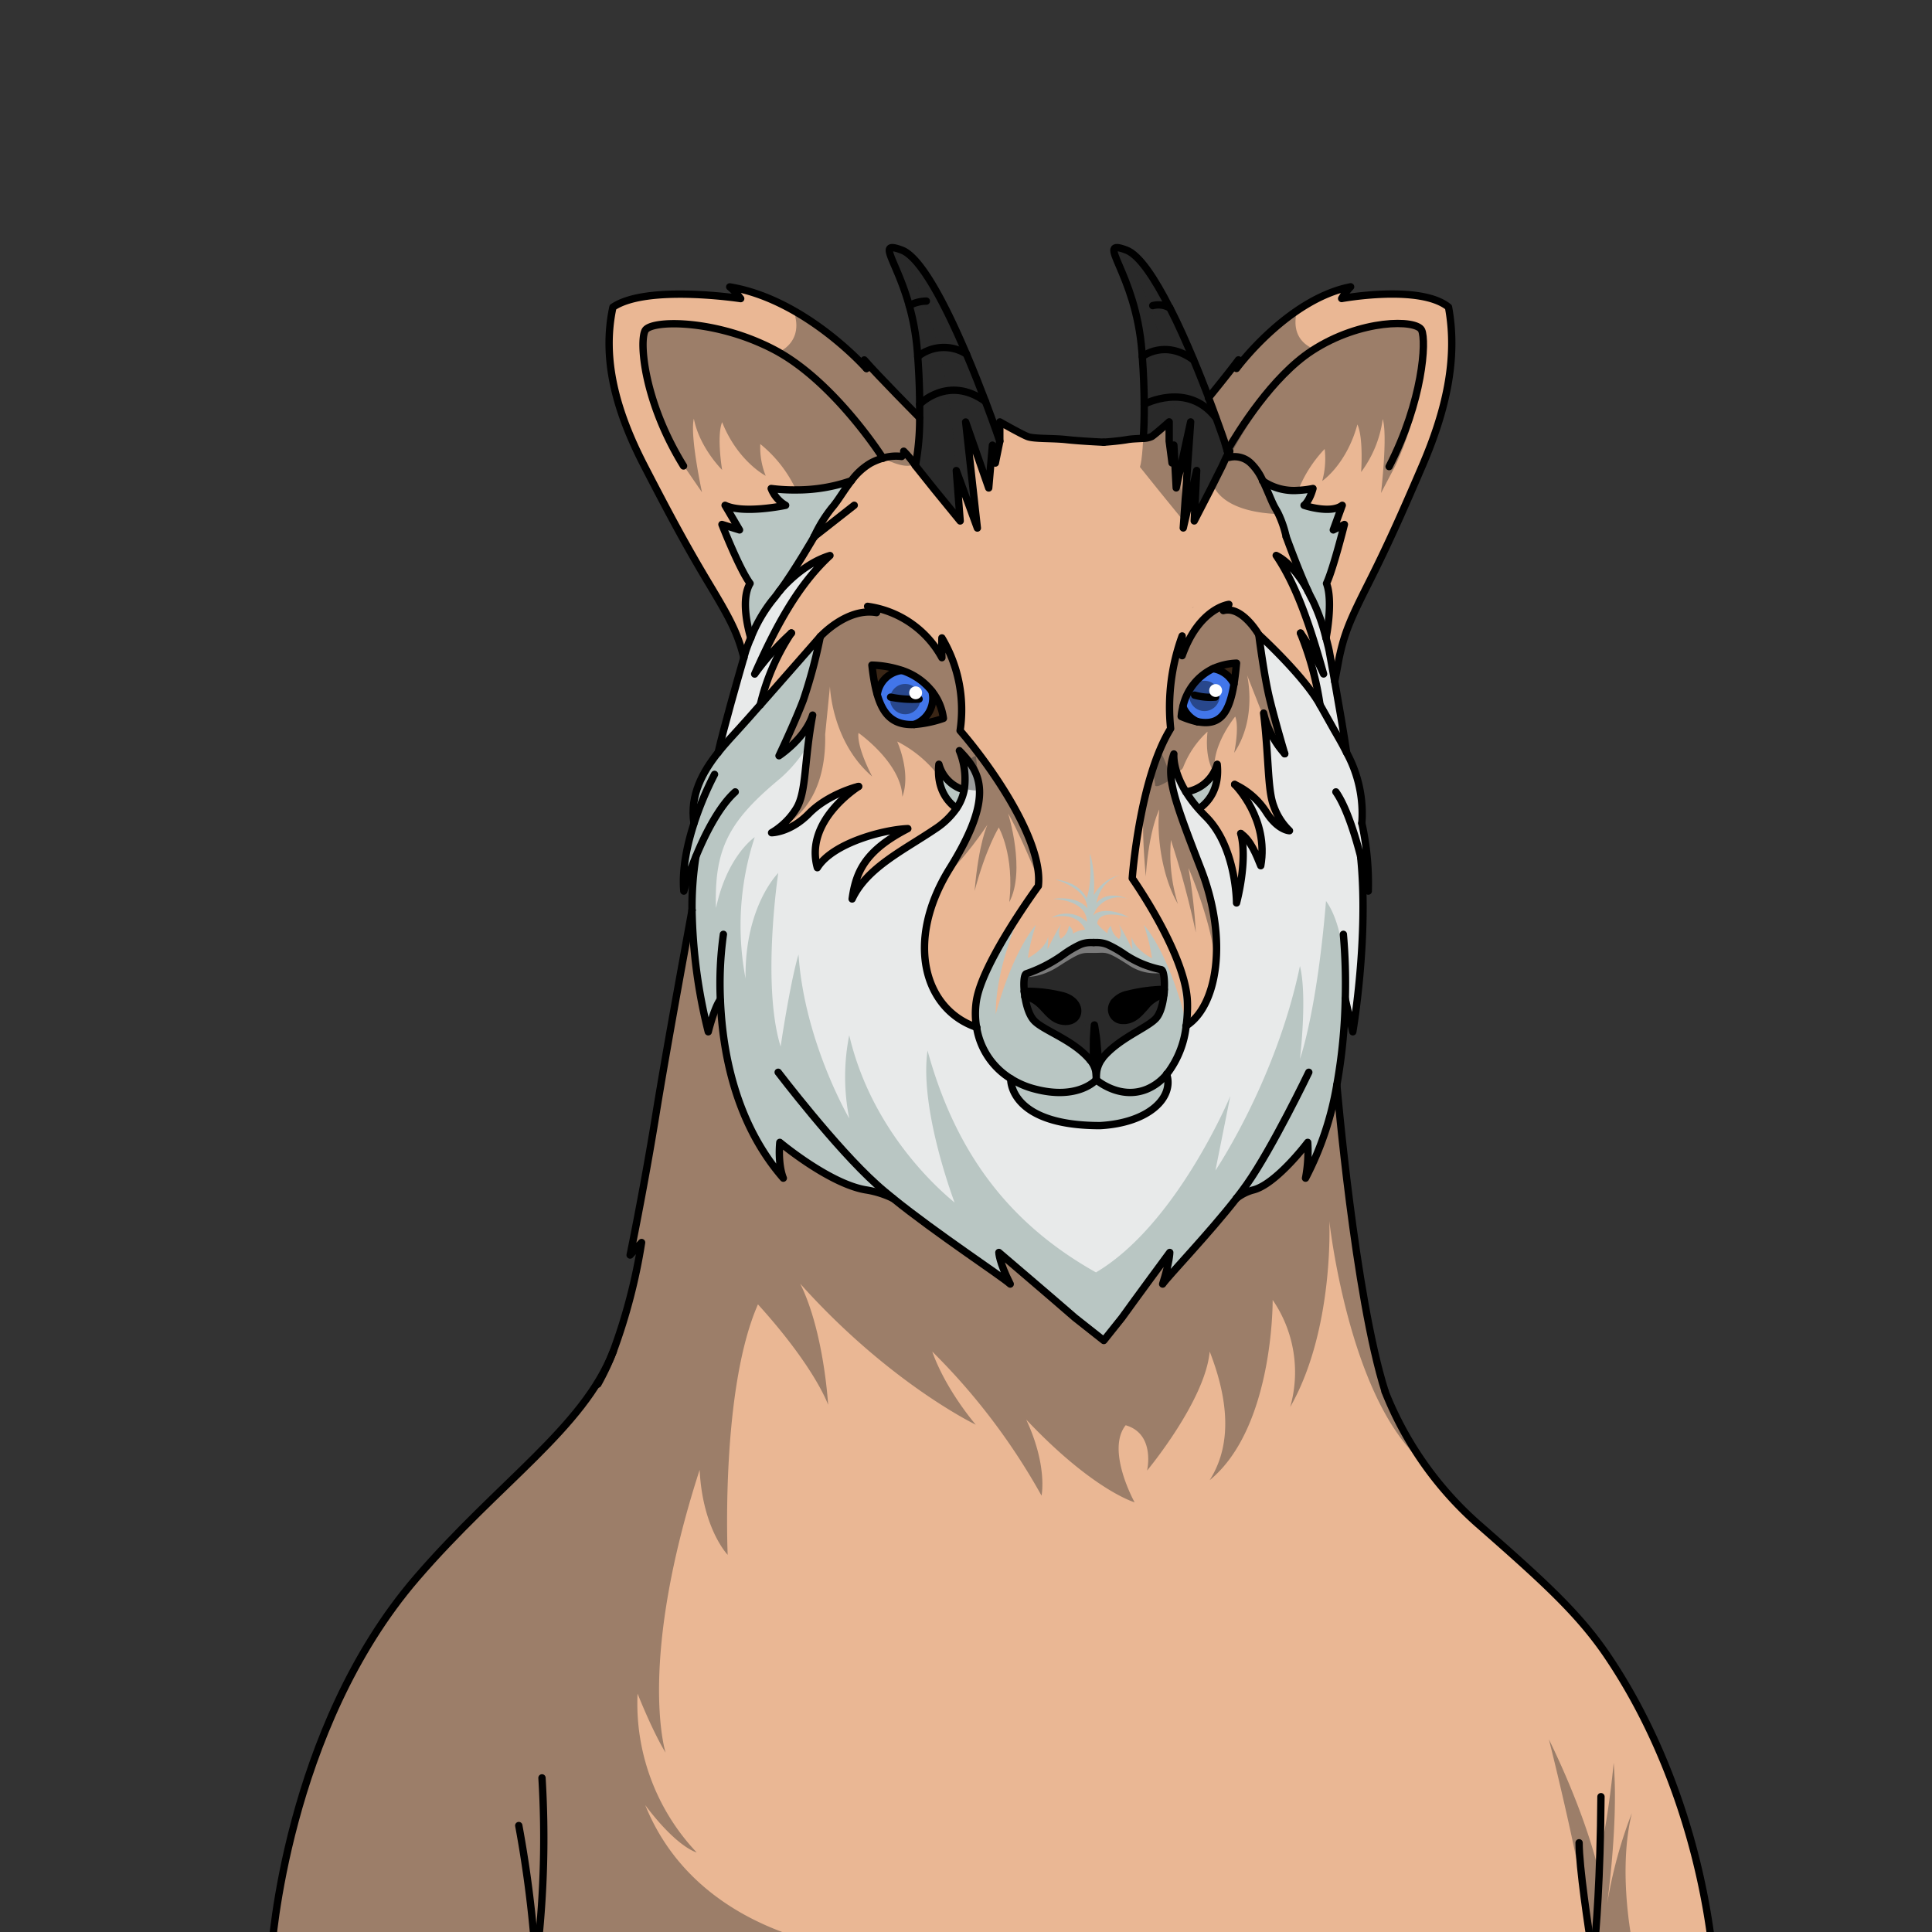 <svg xmlns="http://www.w3.org/2000/svg" viewBox="0 0 432 432">
  <rect x="0" y="0" width="432" height="432" fill="#333333" stroke="none"/>
  <defs>
    <style>.GUNDAN_JAPANESE_SEROW_BODY_JAPANESE_SEROW_BODY_17_cls-1{isolation:isolate;}.GUNDAN_JAPANESE_SEROW_BODY_JAPANESE_SEROW_BODY_17_cls-2{fill:#eab794;}.GUNDAN_JAPANESE_SEROW_BODY_JAPANESE_SEROW_BODY_17_cls-3{fill:#e8eaea;}.GUNDAN_JAPANESE_SEROW_BODY_JAPANESE_SEROW_BODY_17_cls-4{fill:#b9c6c3;}.GUNDAN_JAPANESE_SEROW_BODY_JAPANESE_SEROW_BODY_17_cls-5,.GUNDAN_JAPANESE_SEROW_BODY_JAPANESE_SEROW_BODY_17_cls-6{fill:#292929;}.GUNDAN_JAPANESE_SEROW_BODY_JAPANESE_SEROW_BODY_17_cls-6,.GUNDAN_JAPANESE_SEROW_BODY_JAPANESE_SEROW_BODY_17_cls-9{opacity:0.4;mix-blend-mode:multiply;}.GUNDAN_JAPANESE_SEROW_BODY_JAPANESE_SEROW_BODY_17_cls-7{fill:#3a2616;}.GUNDAN_JAPANESE_SEROW_BODY_JAPANESE_SEROW_BODY_17_cls-8{fill:#4276ea;}.GUNDAN_JAPANESE_SEROW_BODY_JAPANESE_SEROW_BODY_17_cls-10{fill:#bcbdb8;}.GUNDAN_JAPANESE_SEROW_BODY_JAPANESE_SEROW_BODY_17_cls-11{fill:#7a7a7a;}.GUNDAN_JAPANESE_SEROW_BODY_JAPANESE_SEROW_BODY_17_cls-12{fill:none;stroke:#000;stroke-linecap:round;stroke-linejoin:round;stroke-width:1.64px;}.GUNDAN_JAPANESE_SEROW_BODY_JAPANESE_SEROW_BODY_17_cls-13{fill:#fff;}</style>
  </defs>
  <g class="GUNDAN_JAPANESE_SEROW_BODY_JAPANESE_SEROW_BODY_17_cls-1">
    <g id="body">
      <path class="GUNDAN_JAPANESE_SEROW_BODY_JAPANESE_SEROW_BODY_17_cls-2" d="M360.07,371.17c-6.6-9.95-14.35-17.07-29.55-30.39A76.87,76.87,0,0,1,318.22,327a71.61,71.61,0,0,1-8.48-15.76l0-.05c-6.76-21.32-10.8-68.58-10.8-68.58a70.07,70.07,0,0,1-7,20.87,31.87,31.87,0,0,0,.49-8s-7.1,9.44-12.27,10.66a10.37,10.37,0,0,0-3.67,1.86h0c-6.12,7.86-15.31,17.42-16.52,19.19,1.59-5,1.59-7.07,1.59-7.07s-7.87,10.66-10.68,14.59l-4.07,5.1-6.46-5.1c-3.47-3.06-11.81-10.19-15.34-13.21-.88-9.21-1.95-28-3.91-45a16.44,16.44,0,0,0,4.89,4.71,18.86,18.86,0,0,0,5.44,2.33,20.07,20.07,0,0,0,7,.69c4.7-.41,6.74-2.77,6.74-2.77a10.27,10.27,0,0,0,.84.63c1.72,1.17,5.89,3.38,10.54,1.45a11.45,11.45,0,0,0,4.4-3.32,21.39,21.39,0,0,0,4.33-10.77c7-4.36,9.54-19.32,3.31-35.25-4.09-10.44-6.14-16-6.63-19.91a11.66,11.66,0,0,1,.58-5.67,11,11,0,0,0,.68,4.22,20.25,20.25,0,0,0,2,4.25,8.39,8.39,0,0,0,6.27-4.35,2.75,2.75,0,0,0,.2-.38,7.29,7.29,0,0,0,.57-1.45c.61,5.8-2.3,8.68-3.92,9.82l-.24.22c.48.54,1,1.1,1.56,1.66,6.86,6.83,6.88,19.32,6.88,19.32s2.58-9.46.95-15.53c2.18,1.44,3.5,4.72,4.47,7.2,1.83-10.38-5.49-17.84-5.83-18.17a16.9,16.9,0,0,1,7,6.07c2.64,4.23,5.26,4.28,5.26,4.28a14.1,14.1,0,0,1-3.52-5.51c-1.32-3.46-1.09-9.67-2-18.8-.07-.65-.14-1.31-.22-2a20.43,20.43,0,0,0,4.72,9.08c-.06-.21-2.15-7.24-3.4-12.4-.48-2-.93-4.46-1.32-6.81-.64-3.92-1.08-7.44-1.08-7.44s10.07,9.18,13.7,15.71a68.42,68.42,0,0,0-4.36-16h0a58.87,58.87,0,0,1,5.16,9.17c-3-10.72-6.09-19.86-10.6-26.5,3.5,1.69,6.22,6.32,6.95,7.65-2.15-4.74-4.73-11.86-4.73-11.86a38,38,0,0,0-2.51-6.51c-.77-1.38-1.64-3.81-2.72-6a16.58,16.58,0,0,0,11.28,1.73c-.88,3-2,3.76-2,3.76s5.89,2,8.54,0l-2,5.5,2.48-1.22s-2.43,9.87-4,13.19c1.5,3.92,0,11.79-.1,12.18h0c.46,1.72.71,2.93.71,2.93s.54,2.94,1.23,6.82l1-5.34c1.17-5.5,2.49-8.56,6.45-16.42s7-14.51,12.15-26.52,8-23.73,5.84-35.44C317.51,63.52,300,66.75,300,66.75a15.1,15.1,0,0,1,2-2.62c-14.14,2.8-25.52,18.26-25.52,18.26l.44-1.92c-1.39,1.9-4.32,5.56-6.72,8.5.62,1.63,1.18,3.13,1.65,4.43,1.18,3.2,1.87,5.25,1.87,5.25l.83,2.79h0c-.54,1-1.28,2.67-1.28,2.67l-2.69,5.37-3.61,7,.22-4.61h0l.32-6.64L265.08,116l-.47,2,.09-1.31.84-12.08.72-10.32-2.67,12.12-.58,2.64-.1-1.87-.42-7.7-.41,4,0-.22-.61-4.67V94.33s-3,2.68-3.89,3.27a4.56,4.56,0,0,1-1.91.41c-1.11.08-2.45.09-3.59.29-2,.35-5.25.58-5.25.58s-5.18-.23-8.33-.58-7.28-.12-8.74-.7c-.67-.27-2-1-3.29-1.66h0l0,0c-1.48-.8-2.83-1.57-2.83-1.57v4.31l-1,4.89-.65-4-.83,9.57-5.16-14.75,2.62,23.71-4.71-12.85.87,11.27-5.72-7-4.29-5.37a56.75,56.75,0,0,0,.95-10.71S196.3,84,193.24,80.47c.42,1.56.5,1.85.51,1.91-.42-.47-13.88-15.49-30.57-18.25a15.9,15.9,0,0,1,2.45,2.62s-21-3.23-28.57,1.92c-1.6,7.39-.87,14.77,1.45,22.24a81.47,81.47,0,0,0,5.54,13.2c6.2,12,9.81,18.65,14.56,26.52s6.33,10.92,7.72,16.41l.43-1.47s.4-1.21,1.12-2.93h0c-.13-.39-2.54-8.26-.16-12.18-2.44-3.32-6.29-13.19-6.29-13.19l3.93,1.22-3.23-5.5c4.2,2,13.54,0,13.54,0a7.49,7.49,0,0,1-3.23-3.76,39.22,39.22,0,0,0,17.92-1.74l.45-.56.26-.3c-.24.29-.48.57-.71.86-1.72,2.2-3.1,4.64-4.33,6a31.29,31.29,0,0,0-4,6.5h0s-4.23,7.34-7.69,12.08c.8-1,5.3-6.08,11.21-7.87-7.16,6.64-12.06,15.78-16.83,26.5a58.58,58.58,0,0,1,8.19-9.17,49.47,49.47,0,0,0-6.9,16c5.63-6.38,13-14.84,13.38-15.24a114.08,114.08,0,0,1-3.81,14.24c-2,5.24-5.42,12.41-5.42,12.41s5.86-3.85,7.52-9.09c-1.93,10.22-1.36,17.08-3.59,20.79a15.83,15.83,0,0,1-3.87,4.34,13.87,13.87,0,0,1-1.72,1.17s4.15,0,8.35-4.28,10.66-6,11.07-6.07c-.56.36-12.14,7.81-9.24,18.17,3.45-5.55,14.86-8.52,20.23-8.74-9.61,4.94-11.62,9.74-12.45,15.73,3.27-7,11.49-10.88,18.48-15.6a17.26,17.26,0,0,0,4.89-4.7,9.48,9.48,0,0,1-4-7.16,13.24,13.24,0,0,1,0-2.66,8.18,8.18,0,0,0,5.61,5.73,16.54,16.54,0,0,0-1.08-8.77c2.11,2.19,3.93,4.42,4.4,7.68,0,.15,0,.27,0,.38l0,.24a.28.28,0,0,0,0,.09.34.34,0,0,1,0,.09s0,0,0,0a19.67,19.67,0,0,1-1.69,8.35,0,0,0,0,1,0,0,61.19,61.19,0,0,1-4.94,9.43c-5.61,9-6.75,17.72-4.67,24.38-5.15,18.62-12.44,47.71-13.8,47.5-8.21-1.22-19.48-10.66-19.48-10.66s-.53,4.63.78,8c-10.77-12.37-13.61-28.38-14.07-39.84H161c-1.32,1.75-2.64,7.11-2.64,7.11a119.52,119.52,0,0,1-3.63-27.19c-.16.89-5.49,29.6-8.13,46-2.68,16.66-5.71,31.11-5.71,31.11l2.56-2.8a127.43,127.43,0,0,1-6.34,24.34c-6.67,17.14-25.52,29.23-44,50.66-29.23,33.91-32.4,83.28-32.4,83.28H382.94C380.3,413.21,372.38,389.72,360.07,371.17ZM268.55,139.09h0ZM264.5,158h0a12.42,12.42,0,0,1,6.75-8.5,14.23,14.23,0,0,1,5.24-1.22c-.16,1.72-.34,3.28-.57,4.66-1.09,6.66-3.19,9.41-8.12,8.44h0a20.41,20.41,0,0,1-3.65-1.19A12.6,12.6,0,0,1,264.5,158Zm-66.39-21.5-.44-.15.12,0Zm-3.52-32.94a10,10,0,0,0-1.11.72A10,10,0,0,1,194.59,103.59Zm-1.48,1c-.23.18-.45.36-.67.56C192.66,105,192.88,104.8,193.11,104.62Zm-1.64,1.55c.18-.2.37-.39.55-.58C191.84,105.78,191.65,106,191.47,106.17Zm.76,30.91s0,0,0,0h0ZM196,137l-.68-.48c-.81-.57-1.11-.78-1.22-.87ZM204.4,162c-6.29.25-8.36-4.1-9.44-13.28a23.48,23.48,0,0,1,6.66,1.17,14.17,14.17,0,0,1,6.76,4.66,12.25,12.25,0,0,1,2.57,6.08A25.74,25.74,0,0,1,204.4,162Zm57.36.89c-.39.63-.77,1.3-1.12,2C261,164.22,261.37,163.55,261.76,162.92Zm-8.48,32.18c0,.39-.06.69-.08.91C253.22,195.79,253.24,195.49,253.28,195.1Zm-11.84,16.16a5.79,5.79,0,0,1,2.43-.51h1.44a6.25,6.25,0,0,1,2.45.51,25.19,25.19,0,0,1,3.77,2.18,22.78,22.78,0,0,0,8.14,3.38c.19.05.35.35.46.83a13.44,13.44,0,0,1,.21,3.59c0,.4,0,.8-.09,1.2-.23,2.1-.79,4.24-1.83,5.33-2.09,2.19-8.47,4.49-12.05,9,0,.09,0,.19,0,.3s0,.35,0,.58.26.38-.5.62a2.88,2.88,0,0,1-.64.12l-.24.46a3.62,3.62,0,0,0-.24-.43,1,1,0,0,1-.25,0,1.24,1.24,0,0,1-.27,0c-.79-.14-.48-.36-.55-.55s0-.35,0-.58,0-.19,0-.27v0l-.15-.17a25.41,25.41,0,0,0-6.81-5.1h0c-2.28-1.29-4.36-2.33-5.41-3.39s-1.81-3.33-2.14-5.43c-.06-.41-.11-.81-.15-1.21-.2-2.06,0-3.79.46-3.93a31.92,31.92,0,0,0,8.25-4.26A23.07,23.07,0,0,1,241.44,211.26ZM232.2,198.1a12.26,12.26,0,0,0,.07-1.5,12.26,12.26,0,0,1-.07,1.5s-1.37,1.87-3.25,4.67l0,0C230.81,200,232.2,198.1,232.2,198.1Zm-4.26,6.19c-1.25,1.9-2.63,4.1-3.95,6.38C225.31,208.38,226.69,206.19,227.94,204.29Zm-5.29,8.77h0l.11-.2Zm-1.32-41.14c-.21-.31-.43-.61-.65-.91C220.9,171.31,221.12,171.61,221.33,171.92Zm-4.65-6.18c.7.86,1.43,1.8,2.17,2.78-.32-.43-.65-.85-1-1.25S217.08,166.23,216.68,165.74ZM220,170.1c-.28-.38-.55-.75-.83-1.11C219.48,169.35,219.75,169.72,220,170.1Zm5.73,116.69c.05.11.1.22.16.33A.91.91,0,0,1,225.76,286.79Z" />
      <path class="GUNDAN_JAPANESE_SEROW_BODY_JAPANESE_SEROW_BODY_17_cls-3" d="M298.1,118.48l2.48-1.22s-2.43,9.87-4,13.19c1.5,3.92,0,11.79-.1,12.18a42.44,42.44,0,0,0-3-8.42c-.31-.58-.65-1.27-1-2-2.19-4.74-4.88-12.16-4.88-12.16a38,38,0,0,0-2.51-6.51c-.77-1.38-1.64-3.81-2.72-6a16.58,16.58,0,0,0,11.28,1.73c-.88,3-2,3.76-2,3.76s5.89,2,8.54,0Z" />
      <path class="GUNDAN_JAPANESE_SEROW_BODY_JAPANESE_SEROW_BODY_17_cls-4" d="M298.1,118.48l2.48-1.22s-2.43,9.87-4,13.19c1.5,3.92,0,11.79-.1,12.18a42.44,42.44,0,0,0-3-8.42c-.31-.58-.65-1.27-1-2-2.19-4.74-4.88-12.16-4.88-12.16a38,38,0,0,0-2.51-6.51c-.77-1.38-1.64-3.81-2.72-6a16.58,16.58,0,0,0,11.28,1.73c-.88,3-2,3.76-2,3.76s5.89,2,8.54,0Z" />
      <path class="GUNDAN_JAPANESE_SEROW_BODY_JAPANESE_SEROW_BODY_17_cls-5" d="M270.25,89c.62,1.63,1.18,3.13,1.65,4.43-6.35-8.16-16-3-16-3,0-3-.13-6.55-.43-10.64,0,0,5-4,11.44.73C268.12,83.47,269.27,86.39,270.25,89Z" />
      <path class="GUNDAN_JAPANESE_SEROW_BODY_JAPANESE_SEROW_BODY_17_cls-5" d="M274.6,101.44h0c-.54,1-1.28,2.67-1.28,2.67l-2.69,5.37-3.61,7,.55-11.27-3,12.84,1.65-23.71L263,109.09l-.52-9.57-.41,4-.64-4.89V94.33s-3,2.68-3.89,3.27a4.56,4.56,0,0,1-1.91.41c.14-2,.23-4.55.21-7.63,0,0,9.7-5.14,16,3,1.18,3.2,1.87,5.25,1.87,5.25Z" />
      <path class="GUNDAN_JAPANESE_SEROW_BODY_JAPANESE_SEROW_BODY_17_cls-3" d="M306,199.25a62.49,62.49,0,0,0-1.44-15.18,28.45,28.45,0,0,0-3.4-15.78c-.54-3.8-1.73-10.69-2.66-15.89h0c-.69-3.88-1.23-6.82-1.23-6.82s-.25-1.21-.71-2.93h0a42.44,42.44,0,0,0-3-8.42c-.31-.58-.65-1.27-1-2s-3.25-6.09-7.1-7.95c4.51,6.64,7.59,15.78,10.6,26.5a58.87,58.87,0,0,0-5.16-9.17h0a68.42,68.42,0,0,1,4.36,16c-3.63-6.53-13.7-15.71-13.7-15.71s1.13,9,2.4,14.25,3.34,12.19,3.4,12.4a20.43,20.43,0,0,1-4.72-9.08c1.21,10.22.85,17.08,2.26,20.79a14.1,14.1,0,0,0,3.52,5.51s-2.62,0-5.26-4.28a16.9,16.9,0,0,0-7-6.07c.34.33,7.66,7.79,5.83,18.17-1-2.48-2.29-5.76-4.47-7.2,1.63,6.07-.95,15.53-.95,15.53s0-12.49-6.88-19.32c-.56-.56-1.08-1.12-1.56-1.66a27.66,27.66,0,0,1-2.88-3.86c-3.08-5-2.69-8.47-2.69-8.47-1.76,4.9-.34,9.27,6,25.58,6.23,15.93,3.71,30.89-3.31,35.25a21.39,21.39,0,0,1-4.33,10.77c1.67,5.15-3.87,10.86-14.87,11.49-20.62,0-20-10.5-20-10.5a16.54,16.54,0,0,1-7.59-11.46h0c-11.76-3.94-16.2-19.24-6.06-35.55s6.87-21.44,2.15-26.33a16.54,16.54,0,0,1,1.08,8.77,11.11,11.11,0,0,1-1.69,4.09,17.26,17.26,0,0,1-4.89,4.7c-7,4.72-15.21,8.61-18.48,15.6.83-6,2.84-10.79,12.45-15.73-5.37.22-16.78,3.19-20.23,8.74-2.9-10.36,8.68-17.81,9.24-18.17-.41.11-7,2-11.07,6.07s-8.35,4.28-8.35,4.28a16.09,16.09,0,0,0,5.59-5.51c1.71-2.84,1.77-7.53,2.57-14.15.25-2,.57-4.24,1-6.64-1.66,5.24-7.52,9.09-7.52,9.09s3.41-7.17,5.42-12.41a114.08,114.08,0,0,0,3.81-14.24c-.36.4-7.75,8.86-13.38,15.24a49.47,49.47,0,0,1,6.9-16,58.58,58.58,0,0,0-8.19,9.17c4.77-10.72,9.67-19.86,16.83-26.5-5.91,1.79-10.41,6.92-11.21,7.87l-.12.15c-.54.74-1.06,1.41-1.54,2a33.65,33.65,0,0,0-4.83,8.42h0c-.72,1.72-1.12,2.93-1.12,2.93l-.43,1.47h0c-1.2,4.14-4.54,15.83-5.76,21.24-3.38,4.26-6.33,9.49-5.37,15.76-1.51,4.68-2.73,10.21-2.3,15.19a76.55,76.55,0,0,1,2.7-7.73h0c-.25,1.5-.44,3-.57,4.56v0c-.23,2.46-.31,5-.3,7.41h0a119.52,119.52,0,0,0,3.63,27.19s1.32-5.36,2.64-7.11h.07c.46,11.46,3.3,27.47,14.07,39.84-1.31-3.41-.78-8-.78-8s11.27,9.44,19.48,10.66a21.38,21.38,0,0,1,5.82,1.86c9.72,7.87,24.32,17.43,26.25,19.2-2.54-5-2.54-7.07-2.54-7.07s12.5,10.66,17,14.59l6.46,5.1,4.07-5.1c2.81-3.93,10.68-14.59,10.68-14.59s0,2.09-1.59,7.07c1.21-1.77,10.4-11.33,16.52-19.19h0a10.37,10.37,0,0,1,3.67-1.86c5.17-1.22,12.27-10.66,12.27-10.66a31.87,31.87,0,0,1-.49,8,70.07,70.07,0,0,0,7-20.87c.46-2.47.82-4.93,1.09-7.32a.28.28,0,0,1,0-.06,1.1,1.1,0,0,1,0-.18c0-.07,0-.15,0-.25.45-4.07.66-7.94.74-11.39l0,.09v0l1.67,7.23s3.62-21.08,1.75-39.15h0C305,194.44,305.58,197.17,306,199.25Z" />
      <path class="GUNDAN_JAPANESE_SEROW_BODY_JAPANESE_SEROW_BODY_17_cls-5" d="M261.54,68.84h0c1.86,3.67,3.68,7.72,5.31,11.62-6.45-4.72-11.44-.73-11.44-.73l-.09-1.19c-1.4-17.83-10.85-25.37-3.49-22.63C254.76,57,258.23,62.31,261.54,68.84Z" />
      <path class="GUNDAN_JAPANESE_SEROW_BODY_JAPANESE_SEROW_BODY_17_cls-5" d="M216.08,79.15a9.2,9.2,0,0,0-6.53-1.34,9.63,9.63,0,0,0-4.34,1.93l-.09-1.19c-1.4-17.82-10.85-25.37-3.49-22.63a5.3,5.3,0,0,1,.83.41C206.69,58.92,211.9,69.32,216.08,79.15Z" />
      <path class="GUNDAN_JAPANESE_SEROW_BODY_JAPANESE_SEROW_BODY_17_cls-3" d="M182.06,120s-4.23,7.34-7.69,12.08l-.12.15c-.54.74-1.06,1.41-1.54,2a33.65,33.65,0,0,0-4.83,8.42c-.13-.39-2.54-8.26-.16-12.18-2.44-3.32-6.29-13.19-6.29-13.19l3.93,1.22-3.23-5.5c4.2,2,13.54,0,13.54,0a7.49,7.49,0,0,1-3.23-3.76,39.22,39.22,0,0,0,17.92-1.74c-1.72,2.2-3.1,4.64-4.33,6a31.29,31.29,0,0,0-4,6.5Z" />
      <path class="GUNDAN_JAPANESE_SEROW_BODY_JAPANESE_SEROW_BODY_17_cls-4" d="M182.06,120s-4.23,7.34-7.69,12.08l-.12.15c-.54.74-1.06,1.41-1.54,2a33.65,33.65,0,0,0-4.83,8.42c-.13-.39-2.54-8.26-.16-12.18-2.44-3.32-6.29-13.19-6.29-13.19l3.93,1.22-3.23-5.5c4.2,2,13.54,0,13.54,0a7.49,7.49,0,0,1-3.23-3.76,39.22,39.22,0,0,0,17.92-1.74c-1.72,2.2-3.1,4.64-4.33,6a31.29,31.29,0,0,0-4,6.5Z" />
      <path class="GUNDAN_JAPANESE_SEROW_BODY_JAPANESE_SEROW_BODY_17_cls-6" d="M204.68,103.26c-1.16,2.42-7.26-.83-7.26-.83-.62-1-10.8-16.64-23.3-23.71a0,0,0,0,0,0,0s5.87-2.24,3.29-9.32a62.74,62.74,0,0,1,15.54,12.12s0-1.37,2.52,1.16,10.18,10.4,10.18,10.4S205.84,100.83,204.68,103.26Z" />
      <path class="GUNDAN_JAPANESE_SEROW_BODY_JAPANESE_SEROW_BODY_17_cls-6" d="M294.08,78.11a0,0,0,0,0,0,0c-9.41,6.78-16.6,19.21-18.91,23.52l-.56-.2-.83-2.79s-.69-2.05-1.87-5.25c-.46-1.27-1-2.74-1.61-4.33,1.53-1.95,3-3.89,3.9-4.95,2.14-2.68,2.27-1.37,2.27-1.37A60.11,60.11,0,0,1,290,69.59C288.26,76.6,294.08,78.11,294.08,78.11Z" />
      <path class="GUNDAN_JAPANESE_SEROW_BODY_JAPANESE_SEROW_BODY_17_cls-6" d="M197.42,102.43a13.55,13.55,0,0,0-2.83,1.16,14.42,14.42,0,0,0-4.23,3.89A37.11,37.11,0,0,1,178,109.54a28.6,28.6,0,0,0-8-10.25,17.13,17.13,0,0,0,1.21,7.1s-6.27-3.24-9.74-12c-1.27,3.14,0,10.68,0,10.68s-5.05-4.95-6.32-11.45c-.94,3.75,1.82,16.46,1.82,16.46l-4.12-6c-8.92-14.45-9.9-27.83-8.59-30.28s16.34-2.53,29.45,4.63C186.37,85.41,196.79,101.45,197.42,102.43Z" />
      <path class="GUNDAN_JAPANESE_SEROW_BODY_JAPANESE_SEROW_BODY_17_cls-6" d="M312.07,104l-3.27,6.24s1.52-12.87.38-16.54a25.41,25.41,0,0,1-4.83,11.85s.56-7.6-.83-10.64c-2.46,9-7.87,12.64-7.87,12.64a18.76,18.76,0,0,0,.55-7.16,28.93,28.93,0,0,0-5.94,9.28,12.29,12.29,0,0,1-7.9-2.15c1.08,2.2,1.95,4.63,2.72,6,.33.58.58,1,.78,1.42-4.48-.14-12.5-1.2-14.75-6.74-.25-.62,1.75-1.8,1.63-2.65l1.09-1.64-.5.45c.49-1,7-16.68,17.92-24.5,11.3-8,24.88-9,26.25-6.66S319,88.94,312.07,104Z" />
      <path class="GUNDAN_JAPANESE_SEROW_BODY_JAPANESE_SEROW_BODY_17_cls-5" d="M220.35,89.78a11.39,11.39,0,0,0-8.51-2.41,11.68,11.68,0,0,0-6.2,3c0-3-.13-6.55-.43-10.64a9.63,9.63,0,0,1,4.34-1.93,9.2,9.2,0,0,1,6.53,1.34h0C217.7,82.94,219.16,86.64,220.35,89.78Z" />
      <path class="GUNDAN_JAPANESE_SEROW_BODY_JAPANESE_SEROW_BODY_17_cls-5" d="M223.56,98.65l-1,4.89-.65-4-.83,9.57-5.16-14.75,2.62,23.71-4.66-12.72-.05-.13.12,1.58a.76.76,0,0,1,0,.15l.74,9.54-.73-.89-5-6.1-4.29-5.37a56.75,56.75,0,0,0,.95-10.71c0-.94,0-1.94,0-3a11.68,11.68,0,0,1,6.2-3,11.39,11.39,0,0,1,8.51,2.41C222.32,95,223.56,98.65,223.56,98.65Z" />
      <path class="GUNDAN_JAPANESE_SEROW_BODY_JAPANESE_SEROW_BODY_17_cls-6" d="M214.12,115.42l-.16.16c-2.34-2.83-7-8.6-9.28-11.47,1-2.74,1.24-19.3.44-25.56-1.45-18.33-11.51-26.08-2.66-22.22-1.45-.44,3.46,6.8,7.31,21C212.72,88.09,214.28,106,214.12,115.42Z" />
      <path class="GUNDAN_JAPANESE_SEROW_BODY_JAPANESE_SEROW_BODY_17_cls-6" d="M264.33,115.73l-.16.16c-2.34-2.83-7-8.6-9.28-11.47,1-2.74,1.24-19.29.44-25.56-1.46-18.33-11.51-26.08-2.66-22.22-1.46-.44,3.45,6.8,7.31,21C262.92,88.4,264.48,106.29,264.33,115.73Z" />
      <path class="GUNDAN_JAPANESE_SEROW_BODY_JAPANESE_SEROW_BODY_17_cls-7" d="M276.49,148.3c-.16,1.72-.34,3.28-.57,4.66a6.24,6.24,0,0,0-4.67-3.44A14.23,14.23,0,0,1,276.49,148.3Z" />
      <path class="GUNDAN_JAPANESE_SEROW_BODY_JAPANESE_SEROW_BODY_17_cls-8" d="M264.5,158a12.42,12.42,0,0,1,6.75-8.5,6.24,6.24,0,0,1,4.67,3.44c-1.09,6.66-3.19,9.41-8.12,8.44h0A6.27,6.27,0,0,1,264.5,158Z" />
      <circle class="GUNDAN_JAPANESE_SEROW_BODY_JAPANESE_SEROW_BODY_17_cls-9" cx="269.33" cy="155.61" r="3.39" />
      <path class="GUNDAN_JAPANESE_SEROW_BODY_JAPANESE_SEROW_BODY_17_cls-10" d="M272.21,170.89c.61,5.8-2.3,8.68-3.92,9.82l-.24.22a27.66,27.66,0,0,1-2.88-3.86A8.6,8.6,0,0,0,272.21,170.89Z" />
      <path class="GUNDAN_JAPANESE_SEROW_BODY_JAPANESE_SEROW_BODY_17_cls-4" d="M272.21,170.89c.61,5.8-2.3,8.68-3.92,9.82l-.24.22a27.66,27.66,0,0,1-2.88-3.86A8.6,8.6,0,0,0,272.21,170.89Z" />
      <path class="GUNDAN_JAPANESE_SEROW_BODY_JAPANESE_SEROW_BODY_17_cls-10" d="M215.55,176.62a11.11,11.11,0,0,1-1.69,4.09c-1.62-1.14-4.53-4-3.92-9.82A8.18,8.18,0,0,0,215.55,176.62Z" />
      <path class="GUNDAN_JAPANESE_SEROW_BODY_JAPANESE_SEROW_BODY_17_cls-4" d="M215.55,176.62a11.11,11.11,0,0,1-1.69,4.09c-1.62-1.14-4.53-4-3.92-9.82A8.18,8.18,0,0,0,215.55,176.62Z" />
      <path class="GUNDAN_JAPANESE_SEROW_BODY_JAPANESE_SEROW_BODY_17_cls-7" d="M211,160.66A25.74,25.74,0,0,1,204.4,162h0a6.25,6.25,0,0,0,4.18-5.89,6,6,0,0,0-.2-1.55A12.25,12.25,0,0,1,211,160.66Z" />
      <path class="GUNDAN_JAPANESE_SEROW_BODY_JAPANESE_SEROW_BODY_17_cls-8" d="M208.58,156.13A6.25,6.25,0,0,1,204.4,162h0c-6.29.25-8.36-4.1-9.44-13.28a23.48,23.48,0,0,1,6.66,1.17,14.17,14.17,0,0,1,6.76,4.66A6,6,0,0,1,208.58,156.13Z" />
      <circle class="GUNDAN_JAPANESE_SEROW_BODY_JAPANESE_SEROW_BODY_17_cls-9" cx="202.4" cy="156.32" r="3.39" />
      <path class="GUNDAN_JAPANESE_SEROW_BODY_JAPANESE_SEROW_BODY_17_cls-7" d="M201.62,149.92a6.25,6.25,0,0,0-5.47,5.31,41.59,41.59,0,0,1-1.19-6.48A23.48,23.48,0,0,1,201.62,149.92Z" />
      <path class="GUNDAN_JAPANESE_SEROW_BODY_JAPANESE_SEROW_BODY_17_cls-6" d="M287.26,168.54c-.06-.21-2.15-7.24-3.4-12.4-.48-2-.93-4.46-1.32-6.81-.64-3.92-1.08-7.44-1.08-7.44s-3.74-6.52-7.92-5.36l1.24-1.39s-3.07.35-6.23,4h0a23,23,0,0,0-4.2,7.5c0-3,0-4.41,0-4.41a46.49,46.49,0,0,0-2.57,20.72,42.23,42.23,0,0,0-4,9.13c.2,1.28.36,2.31.45,2.93a1.87,1.87,0,0,1,.05.3l0,.19a.08.08,0,0,1,0,.07.64.64,0,0,0,0,.07,0,0,0,0,0,0,0v0c.17.15.4.6,3.59-1.38l.35-.22c0-.58.41-.92.91-1.23s1.23-.67,1.45-1.29a21.26,21.26,0,0,1,5.42-7.92c0,.26-.77,5.47,1.41,9.11.12.2.24.39.38.58a8.1,8.1,0,0,1-.18-1c-.66-5.64,4.58-12.06,4.58-12.06s1,1.75-.22,8.1c5-7.48,3.09-16.43,2.89-17.34.25.64,1.95,4.94,3.09,7.86q.36,1.36.78,2.55c-.07-.65-.14-1.31-.22-2A20.43,20.43,0,0,0,287.26,168.54ZM275.92,153c-1.09,6.66-3.19,9.41-8.12,8.44h0a20.41,20.41,0,0,1-3.65-1.19,12.6,12.6,0,0,1,.38-2.18h0a12.42,12.42,0,0,1,6.75-8.5,14.23,14.23,0,0,1,5.24-1.22C276.33,150,276.15,151.58,275.92,153Zm-9.36-17,.37-.28A.74.74,0,0,0,266.56,136Z" />
      <path class="GUNDAN_JAPANESE_SEROW_BODY_JAPANESE_SEROW_BODY_17_cls-6" d="M254.13,188.16s3.84-16.85,5.14-20.31c2.63,3.68,4.36,15.15,6.22,19.16s6.59,17.09,6,26.55c-1-8.55-5.75-19.49-5.75-19.49a127.71,127.71,0,0,1,1.65,14.45,201.07,201.07,0,0,0-5.57-20.69,37.87,37.87,0,0,0,1.56,14.29c-3.3-5.62-4.83-14.53-4.17-21.14-2.56,5.78-3,15-3,15s-1.14-11.07-.3-16.54Z" />
      <path class="GUNDAN_JAPANESE_SEROW_BODY_JAPANESE_SEROW_BODY_17_cls-6" d="M210.1,196.89s9.36-12.11,9-20.42c-.16-4.35-2.42-6.1-2.42-6.1s1.34-3.7,5.18,1.25,10,19.6,10.4,25.16c-4.84-11.78-6.83-14.86-6.83-14.86s4,12.74.25,19.79c1.18-10.57-2.35-16.68-2.35-16.68s-2.89,4.68-5.41,14.22c.94-10.95,2.89-14.86,2.89-14.86S215.39,192.76,210.1,196.89Z" />
      <path class="GUNDAN_JAPANESE_SEROW_BODY_JAPANESE_SEROW_BODY_17_cls-6" d="M219,176.33a.34.34,0,0,0,0-.09.28.28,0,0,1,0-.09l0-.24c0-.11,0-.23,0-.38-.18-1.42-.57-4.56-1-8.26-.42-.55-.83-1.07-1.24-1.57-.68-.84-1.33-1.62-2-2.33.12-.85.21-1.69.26-2.5a31.26,31.26,0,0,0-4.33-18.23s-.06,1.45,0,4.42A22.4,22.4,0,0,0,194,135.58l2,1.4c-6.64-1.17-12.58,5.36-12.58,5.36a114.08,114.08,0,0,1-3.81,14.24c-2,5.24-5.42,12.41-5.42,12.41s5.86-3.85,7.52-9.09c-1.93,10.22-1.36,17.08-3.59,20.79a15.83,15.83,0,0,1-3.87,4.34s10.64-3.45,10.26-20.84c.43-4.26,1.07-10.7,1.07-10.7s.36,12.38,9.44,20.14c-3.72-7.26-3.05-9.74-3.05-9.74s9.56,6.69,9.8,14.28c1.95-5.32-1-12-1.15-12.37a26.89,26.89,0,0,1,9.29,7.75c.89,1.27,3.31.72,3.73,2.25,5,1.49,5.15.84,5.32.58v0A.08.08,0,0,0,219,176.33ZM204.4,162a10.18,10.18,0,0,1-2.54-.19c-4.34-1-6-5.28-6.9-13.09a23.48,23.48,0,0,1,6.66,1.17,14.17,14.17,0,0,1,6.76,4.66,12.25,12.25,0,0,1,2.57,6.08A25.74,25.74,0,0,1,204.4,162Z" />
      <path d="M259.73,221.25h.61c0,.4,0,.8-.09,1.2h0a5.42,5.42,0,0,0-.86.2,7.31,7.31,0,0,0-3.17,2.3c-1.31,1.44-2.44,3-4.61,3.22l-.46,0h0a2.47,2.47,0,0,1-2.15-3.87.33.33,0,0,1,0-.06,2,2,0,0,1,.28-.32,5.32,5.32,0,0,1,2.79-1.59h.05A36,36,0,0,1,259.73,221.25Z" />
      <path d="M229,221.66a33,33,0,0,1,8.29.91c5,1.12,4.61,6.08.68,5.81s-4.57-5-8.82-5.51C229.12,222.46,229.07,222.06,229,221.66Z" />
      <path class="GUNDAN_JAPANESE_SEROW_BODY_JAPANESE_SEROW_BODY_17_cls-3" d="M260.89,240.2c1.67,5.15-3.87,10.86-14.87,11.49-20.62,0-20-10.5-20-10.5a18.86,18.86,0,0,0,5.44,2.33c9.7,2.54,13.69-2.08,13.69-2.08s5.27,4.62,11.38,2.08A11.45,11.45,0,0,0,260.89,240.2Z" />
      <path class="GUNDAN_JAPANESE_SEROW_BODY_JAPANESE_SEROW_BODY_17_cls-4" d="M260.89,240.2c1.67,5.15-3.87,10.86-14.87,11.49-20.62,0-20-10.5-20-10.5a18.86,18.86,0,0,0,5.44,2.33c9.7,2.54,13.69-2.08,13.69-2.08s5.27,4.62,11.38,2.08A11.45,11.45,0,0,0,260.89,240.2Z" />
      <path class="GUNDAN_JAPANESE_SEROW_BODY_JAPANESE_SEROW_BODY_17_cls-5" d="M248.83,224.53a2.39,2.39,0,0,0,2.28,3.66h0l.46,0c2.17-.24,3.3-1.78,4.61-3.22a7.31,7.31,0,0,1,3.17-2.3,5.42,5.42,0,0,1,.86-.2h0c-.23,2.1-.79,4.24-1.83,5.33-2.09,2.19-8.47,4.49-12.05,9,0-.29,0-.51-.05-.86-.06-.77-.11-1.54-.19-2.32s-.16-1.54-.25-2.31-.21-1.54-.37-2.31a.82.82,0,0,0-.72-.66.84.84,0,0,0-.92.73c-.06.56-.08,1.11-.12,1.66,0,.23,0,.46,0,.69,0,.78-.05,1.56-.05,2.34s0,1.56,0,2.33c0,.35,0,.57,0,.85-3.71-4.41-10.21-6.47-12.38-8.66-1.12-1.13-1.81-3.33-2.14-5.43,4.25.46,4.93,5.24,8.82,5.51a2.64,2.64,0,0,0,2.81-1.4c.67-1.48-.34-3.71-3.49-4.41l-1.16-.24a31.42,31.42,0,0,0-7.13-.67c-.2-2.06,0-3.79.46-3.93a26.74,26.74,0,0,0,4.24-1.81,35,35,0,0,0,4-2.45,23.07,23.07,0,0,1,3.7-2.21,5.79,5.79,0,0,1,2.43-.51h1.44a6.25,6.25,0,0,1,2.45.51,25.19,25.19,0,0,1,3.77,2.18,22.78,22.78,0,0,0,8.14,3.38c.51.13.79,2.12.67,4.42h-.61a36,36,0,0,0-7.62,1.09h-.05a5.32,5.32,0,0,0-2.79,1.59,2,2,0,0,0-.28.32.33.33,0,0,0,0,.06A2.39,2.39,0,0,0,248.83,224.53Z" />
      <path class="GUNDAN_JAPANESE_SEROW_BODY_JAPANESE_SEROW_BODY_17_cls-6" d="M229,221.66c-.2-2.06,0-3.79.46-3.93a26.74,26.74,0,0,0,4.24-1.81l.32.9s-.11,2.35,2.11,5.51A31.42,31.42,0,0,0,229,221.66Z" />
      <path class="GUNDAN_JAPANESE_SEROW_BODY_JAPANESE_SEROW_BODY_17_cls-11" d="M255.14,216.29c-5.93-4-8-5.2-10.48-5.13l1-.32-1.1.3h-1.45l1.39,0c-1.9,0-4.65,1.12-10.48,5.13-3.2,1.26-4.66.69-4.66,2.14,0,0,3.19.36,7.35-2.33,5.16-3.33,5.17-3,7.92-3s2.63-.59,7.7,2.69a10.77,10.77,0,0,0,8,1.7C260.34,216,258.34,217.55,255.14,216.29Z" />
      <path class="GUNDAN_JAPANESE_SEROW_BODY_JAPANESE_SEROW_BODY_17_cls-6" d="M243.71,231.44c0,.78-.05,1.56-.05,2.34s0,1.56,0,2.33c0,.35,0,.57,0,.85-3.71-4.41-10.21-6.47-12.38-8.66-1.12-1.13-1.81-3.33-2.14-5.43,4.25.46,4.93,5.24,8.82,5.51a2.64,2.64,0,0,0,2.81-1.4,12,12,0,0,1,2.94,3.77C243.74,231,243.73,231.21,243.71,231.44Z" />
      <path class="GUNDAN_JAPANESE_SEROW_BODY_JAPANESE_SEROW_BODY_17_cls-4" d="M265.51,224.08a25,25,0,0,0-1.26-6.54,52.6,52.6,0,0,0-1.95-5.1,50.08,50.08,0,0,1,2.48,14.41c-3.84-14.24-8.69-19.73-9-20a40.59,40.59,0,0,1,1.81,7.42s-3.91-1.92-4.54-4.81a14.78,14.78,0,0,0,.17,2.72l-.16-.09a56.36,56.36,0,0,0-2.85-5.38c.94,2.4,0,3.25,0,3.25a4.06,4.06,0,0,1-1.79-2.92,2,2,0,0,0-.77,1.67,12.38,12.38,0,0,1-2.3-2.16s-.25-3.47,7.08-1.41c-3.22-1.86-6.76-1.86-8-.41a6.08,6.08,0,0,1,7.71-3.76s-4.52-2.14-7,1c1.1-5.55,5.6-6.36,5.6-6.36a8.94,8.94,0,0,0-6.18,4.59,28.18,28.18,0,0,0-.77-9.25v-.15l0,.06,0-.06v.15c-.28.85.61,5.41-.79,9.87-2.15-4-7-4.13-7-4.13s6.9,1.75,7.17,6.43c-2.52-3.09-7.75-2.1-7.75-2.1s7.46,0,7.63,5.12a6.58,6.58,0,0,0-7.92-.95c6-1.57,7.5,2.68,7.5,2.68a6.1,6.1,0,0,0-2.72.89A2,2,0,0,0,239,207a4.06,4.06,0,0,1-1.79,2.92s-.94-.85,0-3.25a56.36,56.36,0,0,0-2.85,5.38l-.16.09a14.78,14.78,0,0,0,.17-2.72c-.63,2.89-4.54,4.81-4.54,4.81a40.59,40.59,0,0,1,1.81-7.42c-.3.32-5.15,5.81-9,20,0-11.64,6.27-24.08,6.27-24.08l0,0A118.72,118.72,0,0,0,221,216.17a29,29,0,0,0-2.72,7.78,18.34,18.34,0,0,0,.07,5.78A16.54,16.54,0,0,0,226,241.19a18.86,18.86,0,0,0,5.44,2.33,20.07,20.07,0,0,0,7,.69c4.7-.41,6.74-2.77,6.74-2.77a10.27,10.27,0,0,0,.84.63c1.72,1.17,5.89,3.38,10.54,1.45a11.45,11.45,0,0,0,4.4-3.32,21.39,21.39,0,0,0,4.33-10.77A31.49,31.49,0,0,0,265.51,224.08Zm-5.17-2.84c0,.4,0,.8-.09,1.2-.23,2.1-.79,4.24-1.83,5.33-2.09,2.19-8.47,4.49-12.05,9,0,.09,0,.19,0,.3s0,.35,0,.58.26.38-.5.62a2.88,2.88,0,0,1-.64.12l-.24.46a3.62,3.62,0,0,0-.24-.43,1,1,0,0,1-.25,0,1.24,1.24,0,0,1-.27,0c-.79-.14-.48-.36-.55-.55s0-.35,0-.58,0-.19,0-.27v0l-.15-.17a25.41,25.41,0,0,0-6.81-5.1h0c-2.28-1.29-4.36-2.33-5.41-3.39s-1.81-3.33-2.14-5.43c-.06-.41-.11-.81-.15-1.21-.2-2.06,0-3.79.46-3.93a31.92,31.92,0,0,0,8.25-4.26,23.07,23.07,0,0,1,3.7-2.21,5.79,5.79,0,0,1,2.43-.51h1.44a6.25,6.25,0,0,1,2.45.51,25.19,25.19,0,0,1,3.77,2.18,22.78,22.78,0,0,0,8.14,3.38c.19.05.35.35.46.83A13.44,13.44,0,0,1,260.34,221.24Z" />
      <path class="GUNDAN_JAPANESE_SEROW_BODY_JAPANESE_SEROW_BODY_17_cls-4" d="M300.83,223.46v0a106.11,106.11,0,0,1-.76,11.28c0,.1,0,.18,0,.25a1.1,1.1,0,0,0,0,.18.28.28,0,0,0,0,.06c-.27,2.39-.63,4.85-1.09,7.32a70.07,70.07,0,0,1-7,20.87,31.87,31.87,0,0,0,.49-8s-7.1,9.44-12.27,10.66a10.37,10.37,0,0,0-3.67,1.86h0c-6.12,7.86-15.31,17.42-16.52,19.19,1.59-5,1.59-7.07,1.59-7.07s-7.87,10.66-10.68,14.59l-4.07,5.1-6.46-5.1c-4.46-3.93-17-14.59-17-14.59s0,2.09,2.54,7.07c-1.93-1.77-16.53-11.33-26.25-19.2a21.38,21.38,0,0,0-5.82-1.86c-8.21-1.22-19.48-10.66-19.48-10.66s-.53,4.63.78,8c-10.77-12.37-13.61-28.38-14.07-39.84H161c-1.32,1.75-2.64,7.11-2.64,7.11a119.52,119.52,0,0,1-3.63-27.19h0c0-2.45.07-4.95.3-7.41v0c.13-1.53.32-3.06.57-4.56h0a76.55,76.55,0,0,0-2.7,7.73c-.43-5,.79-10.51,2.3-15.19-1-6.27,2-11.5,5.37-15.76,1.63-2,3.35-3.86,4.8-5.46,1.15-1.28,2.81-3.15,4.66-5.24v0c5.63-6.38,13-14.84,13.38-15.24a114.08,114.08,0,0,1-3.81,14.24c-2,5.24-5.42,12.41-5.42,12.41s5.86-3.85,7.52-9.09c-.45,2.4-.77,4.61-1,6.64a31.17,31.17,0,0,1-6.15,7.42c-9.27,7.7-13.41,13.2-14.3,22.55a49,49,0,0,0-.15,6.52c2.48-11.73,8.66-15.86,8.66-15.86a63.3,63.3,0,0,0-2.05,31.63c-.25-16.19,7.31-23.62,7.31-23.62s-3.76,24.94.53,38.81c0,0,2.09-14.2,4-20.59,1.33,19.6,11.34,36.66,11.34,36.66a47.47,47.47,0,0,1,0-18.6c5.51,23.56,23.1,36.91,23.56,37.43-.17-.53-7.92-20.92-6.05-34,6.38,23.29,18.63,38.92,37.66,49.6C262.86,274,274.73,246,275.1,245.08l-3.33,16.65s13.58-20.14,18.9-45.73c1.64,6.6.09,20.07,0,20.79.22-.63,3.82-11,5.83-35.33C300.19,206.59,300.93,215.91,300.83,223.46Z" />
      <path class="GUNDAN_JAPANESE_SEROW_BODY_JAPANESE_SEROW_BODY_17_cls-6" d="M365.33,436.11H356.2c-2.68-18.82-9.61-46.18-9.86-47.19,8.29,17,10.87,28.48,10.87,28.48a195.13,195.13,0,0,0,3.61-23.23c.92,11.11-.64,25.26-1.44,31.44a100.87,100.87,0,0,1,5.51-20.21C361.48,419.28,365.33,436.11,365.33,436.11Z" />
      <path class="GUNDAN_JAPANESE_SEROW_BODY_JAPANESE_SEROW_BODY_17_cls-6" d="M297.24,273s1.15,24.28-8.75,41.62a28.54,28.54,0,0,0-3.92-23.95s.28,28.57-14.08,40.3c3.13-5,5.94-13.54,0-28.76-1,11-14,26.61-14,26.61s1.93-8.2-4.79-10.13c-4.46,5.62,2,17.23,2,17.23s-9.25-2.64-24.23-18.49c4.83,10.4,3.42,17,3.42,17a143.38,143.38,0,0,0-24.44-32.22c3,8.46,9.34,15.89,9.73,16.35-.7-.33-19.67-9.65-39.25-31.52,5.33,10.73,6.24,27.08,6.24,27.08s-2.81-8.25-15.69-22.46c-8.42,19.16-6.77,56-6.77,56s-5.61-5.78-6.27-19c-13.83,42.79-7.79,62.65-7.61,63.24-.15-.23-2.59-4.08-6.27-13.2a48.47,48.47,0,0,0,13.22,35.51s-4.3-1-11.5-10.57C156.67,434.3,193,436.11,193,436.11H60.73s3.17-49.37,32.4-83.28c18.47-21.43,37.32-33.52,44-50.66a127.43,127.43,0,0,0,6.34-24.34l-2.56,2.8s3-14.45,5.71-31.11c2.64-16.4,8-45.11,8.13-46a119.52,119.52,0,0,0,3.63,27.19s1.32-5.36,2.64-7.11h.07c.46,11.46,3.3,27.47,14.07,39.84-1.31-3.41-.78-8-.78-8s11.27,9.44,19.48,10.66a21.38,21.38,0,0,1,5.82,1.86c9.72,7.87,24.32,17.43,26.25,19.2-2.54-5-2.54-7.07-2.54-7.07s12.5,10.66,17,14.59l6.46,5.1,4.07-5.1c2.81-3.93,10.68-14.59,10.68-14.59s0,2.09-1.59,7.07c1.21-1.77,10.4-11.33,16.52-19.19h0a10.37,10.37,0,0,1,3.67-1.86c5.17-1.22,12.27-10.66,12.27-10.66a31.87,31.87,0,0,1-.49,8,70.07,70.07,0,0,0,7-20.87s4,47.26,10.8,68.58l0,.05A71.61,71.61,0,0,0,318.22,327C301.54,312.83,297.24,273,297.24,273Z" />
      <path d="M246.38,237.12c0,.24,0,.35,0,.58s.26.38-.5.62a2.88,2.88,0,0,1-.64.12,12.74,12.74,0,0,1,1.09-1.62C246.37,236.91,246.38,237,246.38,237.12Z" />
      <path d="M244.31,240.6a4.7,4.7,0,0,0-1.25-3.11c0-.28.62-1,.61-1.38,0-.77,0-1.55,0-2.33s0-1.56.05-2.34.08-1.56.16-2.35a.84.84,0,0,1,.92-.73.82.82,0,0,1,.72.66c.16.77.24,1.54.37,2.31s.18,1.54.25,2.31.13,1.55.19,2.32c0,.13,1.31.66.74,1.29a6,6,0,0,0-1.1,4c-.4.51-.36-3.35-.68-2.78C245.12,238.47,244.47,240.6,244.31,240.6Z" />
      <path d="M243.73,237.86c0-.23,0-.35,0-.58s0-.22,0-.32a12.68,12.68,0,0,1,1.1,1.51,4.35,4.35,0,0,1-.52-.06C243.49,238.27,243.8,238.05,243.73,237.86Z" />
      <path class="GUNDAN_JAPANESE_SEROW_BODY_JAPANESE_SEROW_BODY_17_cls-12" d="M60.73,436.11s3.17-49.37,32.4-83.28c18.47-21.43,37.32-33.52,44-50.66" />
      <line class="GUNDAN_JAPANESE_SEROW_BODY_JAPANESE_SEROW_BODY_17_cls-12" x1="182.06" y1="120" x2="191.01" y2="112.98" />
      <line class="GUNDAN_JAPANESE_SEROW_BODY_JAPANESE_SEROW_BODY_17_cls-12" x1="182.05" y1="120.01" x2="182.06" y2="120.01" />
      <line class="GUNDAN_JAPANESE_SEROW_BODY_JAPANESE_SEROW_BODY_17_cls-12" x1="182.06" y1="120.01" x2="182.06" y2="120" />
      <path class="GUNDAN_JAPANESE_SEROW_BODY_JAPANESE_SEROW_BODY_17_cls-12" d="M246.8,98.88s-5.18-.23-8.33-.58-7.28-.12-8.74-.7-6.17-3.26-6.17-3.26v4.31l-1,4.89-.65-4-.83,9.57-5.16-14.75,2.62,23.71-4.71-12.85.87,11.27-5.72-7-4.29-5.37a20.16,20.16,0,0,0-2.62-3.23,1.31,1.31,0,0,1-.45,1.18,9.74,9.74,0,0,0-4.19.37,13.55,13.55,0,0,0-2.83,1.16,14.42,14.42,0,0,0-4.23,3.89c-1.27,1.62-2.35,3.38-3.33,4.74-.35.48-.68.92-1,1.28a31.29,31.29,0,0,0-4,6.5" />
      <path class="GUNDAN_JAPANESE_SEROW_BODY_JAPANESE_SEROW_BODY_17_cls-12" d="M204.4,162a25.74,25.74,0,0,0,6.55-1.37,12.25,12.25,0,0,0-2.57-6.08,14.17,14.17,0,0,0-6.76-4.66,23.48,23.48,0,0,0-6.66-1.17C196,157.93,198.11,162.28,204.4,162Z" />
      <path class="GUNDAN_JAPANESE_SEROW_BODY_JAPANESE_SEROW_BODY_17_cls-12" d="M174.37,132.09c3.46-4.74,7.69-12.08,7.69-12.08" />
      <path class="GUNDAN_JAPANESE_SEROW_BODY_JAPANESE_SEROW_BODY_17_cls-12" d="M167.88,142.63a33.65,33.65,0,0,1,4.83-8.42c.48-.56,1-1.23,1.54-2" />
      <path class="GUNDAN_JAPANESE_SEROW_BODY_JAPANESE_SEROW_BODY_17_cls-12" d="M166.33,147l.43-1.47s.4-1.21,1.12-2.93" />
      <path class="GUNDAN_JAPANESE_SEROW_BODY_JAPANESE_SEROW_BODY_17_cls-12" d="M160.57,168.3c1.22-5.41,4.56-17.1,5.76-21.24" />
      <path class="GUNDAN_JAPANESE_SEROW_BODY_JAPANESE_SEROW_BODY_17_cls-12" d="M192,175.85c-.56.36-12.14,7.81-9.24,18.17,3.45-5.55,14.86-8.52,20.23-8.74-9.61,4.94-11.62,9.74-12.45,15.73,3.27-7,11.49-10.88,18.48-15.6a17.26,17.26,0,0,0,4.89-4.7,11.11,11.11,0,0,0,1.69-4.09,16.54,16.54,0,0,0-1.08-8.77c4.72,4.89,8,10-2.15,26.33s-5.7,31.61,6.06,35.55" />
      <path class="GUNDAN_JAPANESE_SEROW_BODY_JAPANESE_SEROW_BODY_17_cls-12" d="M170,157.6c-1.85,2.09-3.51,4-4.66,5.24-1.45,1.6-3.17,3.42-4.8,5.46-3.38,4.26-6.33,9.49-5.37,15.76" />
      <path class="GUNDAN_JAPANESE_SEROW_BODY_JAPANESE_SEROW_BODY_17_cls-12" d="M183.42,142.34c-.36.4-7.75,8.86-13.38,15.24" />
      <path class="GUNDAN_JAPANESE_SEROW_BODY_JAPANESE_SEROW_BODY_17_cls-12" d="M183.42,142.34a114.08,114.08,0,0,1-3.81,14.24c-2,5.24-5.42,12.41-5.42,12.41s5.86-3.85,7.52-9.09c-1.93,10.22-1.36,17.08-3.59,20.79a15.83,15.83,0,0,1-3.87,4.34,13.87,13.87,0,0,1-1.72,1.17s4.15,0,8.35-4.28,10.66-6,11.07-6.07h0" />
      <path class="GUNDAN_JAPANESE_SEROW_BODY_JAPANESE_SEROW_BODY_17_cls-12" d="M159.77,173.15a72.88,72.88,0,0,0-4.57,10.91c-1.51,4.68-2.73,10.21-2.3,15.19a76.55,76.55,0,0,1,2.7-7.73c2.23-5.43,5.36-11.37,8.8-14.45" />
      <path class="GUNDAN_JAPANESE_SEROW_BODY_JAPANESE_SEROW_BODY_17_cls-12" d="M154.74,203.52a119.52,119.52,0,0,0,3.63,27.19s1.32-5.36,2.64-7.11" />
      <path class="GUNDAN_JAPANESE_SEROW_BODY_JAPANESE_SEROW_BODY_17_cls-12" d="M155.61,191.52a71.83,71.83,0,0,0-.87,12" />
      <path class="GUNDAN_JAPANESE_SEROW_BODY_JAPANESE_SEROW_BODY_17_cls-12" d="M161.75,208.92a79.45,79.45,0,0,0-.67,14.68c.46,11.46,3.3,27.47,14.07,39.84-1.31-3.41-.78-8-.78-8s11.27,9.44,19.48,10.66a21.38,21.38,0,0,1,5.82,1.86l0,0" />
      <path class="GUNDAN_JAPANESE_SEROW_BODY_JAPANESE_SEROW_BODY_17_cls-12" d="M276.49,267.92c.83-1.07,1.6-2.1,2.29-3.08,5.78-8.21,13.87-25.08,13.87-25.08" />
      <path class="GUNDAN_JAPANESE_SEROW_BODY_JAPANESE_SEROW_BODY_17_cls-12" d="M174,239.76s12.85,16.87,22,25.08c1.09,1,2.32,2,3.64,3.08,9.72,7.87,24.32,17.43,26.25,19.2-2.54-5-2.54-7.07-2.54-7.07s12.5,10.66,17,14.59l6.46,5.1,4.07-5.1c2.81-3.93,10.68-14.59,10.68-14.59s0,2.09-1.59,7.07c1.21-1.77,10.4-11.33,16.52-19.19" />
      <path class="GUNDAN_JAPANESE_SEROW_BODY_JAPANESE_SEROW_BODY_17_cls-12" d="M197.44,102.47s0,0,0,0c-.62-1-10.8-16.64-23.3-23.71a0,0,0,0,0,0,0c-.14-.09-.29-.17-.44-.25-1.07-.58-2.14-1.12-3.23-1.6-12.23-5.53-25-5.28-26.22-3-1.31,2.45-.33,15.83,8.59,30.28" />
      <path class="GUNDAN_JAPANESE_SEROW_BODY_JAPANESE_SEROW_BODY_17_cls-12" d="M216.08,79.15c-4.45-10.48-10.08-21.6-14.45-23.23-7.36-2.74,2.09,4.81,3.49,22.63l.09,1.19c.3,4.09.42,7.63.43,10.64,0,1.08,0,2.08,0,3a56.75,56.75,0,0,1-.95,10.71" />
      <path class="GUNDAN_JAPANESE_SEROW_BODY_JAPANESE_SEROW_BODY_17_cls-12" d="M223.56,98.65s-1.24-3.67-3.21-8.87c-1.19-3.14-2.65-6.84-4.26-10.63" />
      <path class="GUNDAN_JAPANESE_SEROW_BODY_JAPANESE_SEROW_BODY_17_cls-12" d="M274.6,101.44l-.83-2.79s-.69-2.05-1.87-5.25c-.46-1.27-1-2.74-1.61-4.33l0-.1c-1-2.58-2.13-5.5-3.39-8.5-1.63-3.9-3.45-8-5.31-11.62" />
      <path class="GUNDAN_JAPANESE_SEROW_BODY_JAPANESE_SEROW_BODY_17_cls-12" d="M255.64,98c.14-2,.23-4.55.21-7.63s-.13-6.55-.43-10.64l-.09-1.19c-1.4-17.83-10.85-25.37-3.49-22.63,2.92,1.09,6.39,6.39,9.7,12.92" />
      <path class="GUNDAN_JAPANESE_SEROW_BODY_JAPANESE_SEROW_BODY_17_cls-12" d="M166.33,147.06h0c-1.39-5.49-3-8.55-7.72-16.41s-8.36-14.51-14.56-26.52-9.53-23.73-7-35.44c7.6-5.15,28.57-1.92,28.57-1.92a15.9,15.9,0,0,0-2.45-2.62c16.69,2.76,30.15,17.78,30.57,18.25" />
      <path class="GUNDAN_JAPANESE_SEROW_BODY_JAPANESE_SEROW_BODY_17_cls-12" d="M193.76,82.39h0c0-.06-.09-.35-.51-1.91C196.3,84,205.63,93.4,205.63,93.4" />
      <path class="GUNDAN_JAPANESE_SEROW_BODY_JAPANESE_SEROW_BODY_17_cls-12" d="M274.41,100.77C277,96.3,284.48,84.24,293.3,78.46c10.94-7.16,23.48-7.08,24.58-4.63s.27,15.83-7.27,30.5" />
      <path class="GUNDAN_JAPANESE_SEROW_BODY_JAPANESE_SEROW_BODY_17_cls-12" d="M298.45,152.39l1-5.34c1.17-5.5,2.49-8.56,6.45-16.42s7-14.51,12.15-26.52,8-23.73,5.84-35.44C317.51,63.52,300,66.75,300,66.75a15.1,15.1,0,0,1,2-2.62c-14.14,2.8-25.52,18.26-25.52,18.26l.44-1.92c-1.39,1.9-4.32,5.56-6.72,8.5" />
      <path class="GUNDAN_JAPANESE_SEROW_BODY_JAPANESE_SEROW_BODY_17_cls-12" d="M167.88,142.64h0c-.13-.39-2.54-8.26-.16-12.18-2.44-3.32-6.29-13.19-6.29-13.19l3.93,1.22-3.23-5.5c4.2,2,13.54,0,13.54,0a7.49,7.49,0,0,1-3.23-3.76,40.34,40.34,0,0,0,5.56.32,37.11,37.11,0,0,0,12.36-2.06" />
      <path class="GUNDAN_JAPANESE_SEROW_BODY_JAPANESE_SEROW_BODY_17_cls-12" d="M176.94,141.55a58.58,58.58,0,0,0-8.19,9.17c4.77-10.72,9.67-19.86,16.83-26.5-5.91,1.79-10.41,6.92-11.21,7.87l-.12.15" />
      <line class="GUNDAN_JAPANESE_SEROW_BODY_JAPANESE_SEROW_BODY_17_cls-12" x1="176.97" y1="141.53" x2="176.96" y2="141.53" />
      <path class="GUNDAN_JAPANESE_SEROW_BODY_JAPANESE_SEROW_BODY_17_cls-12" d="M170,157.6v0a49.47,49.47,0,0,1,6.9-16l0,0" />
      <path class="GUNDAN_JAPANESE_SEROW_BODY_JAPANESE_SEROW_BODY_17_cls-12" d="M183.42,142.34s5.94-6.53,12.58-5.36l-2-1.4a22.4,22.4,0,0,1,16.61,11.48c-.06-3,0-4.42,0-4.42a31.45,31.45,0,0,1,4.07,20.73c6.88,7.92,18.64,24.74,17.5,34.73,0,0-12.66,17.2-13.88,25.85a18.34,18.34,0,0,0,.07,5.78A16.54,16.54,0,0,0,226,241.19a18.86,18.86,0,0,0,5.44,2.33c9.7,2.54,13.69-2.08,13.69-2.08" />
      <path class="GUNDAN_JAPANESE_SEROW_BODY_JAPANESE_SEROW_BODY_17_cls-12" d="M282.35,107.48a12.16,12.16,0,0,0-2.66-3.9,5.2,5.2,0,0,0-4.87-1.31l.16-1.4a2.8,2.8,0,0,0-.37.57c-.54,1-1.28,2.67-1.28,2.67l-2.69,5.37-3.61,7,.55-11.27-3,12.84,1.65-23.71L263,109.09l-.52-9.57-.41,4-.64-4.89V94.33s-3,2.68-3.89,3.27a4.56,4.56,0,0,1-1.91.41c-1.11.08-2.45.09-3.59.29-2,.35-5.25.58-5.25.58" />
      <path class="GUNDAN_JAPANESE_SEROW_BODY_JAPANESE_SEROW_BODY_17_cls-12" d="M282.36,107.49c1.08,2.2,1.95,4.63,2.72,6,.33.58.58,1,.78,1.42a23.69,23.69,0,0,1,1.73,5.09" />
      <path class="GUNDAN_JAPANESE_SEROW_BODY_JAPANESE_SEROW_BODY_17_cls-12" d="M264.5,158a12.42,12.42,0,0,1,6.75-8.5,14.23,14.23,0,0,1,5.24-1.22c-.16,1.72-.34,3.28-.57,4.66-1.09,6.66-3.19,9.41-8.12,8.44" />
      <path class="GUNDAN_JAPANESE_SEROW_BODY_JAPANESE_SEROW_BODY_17_cls-12" d="M267.77,161.4a20.41,20.41,0,0,1-3.65-1.19,12.6,12.6,0,0,1,.38-2.18" />
      <path class="GUNDAN_JAPANESE_SEROW_BODY_JAPANESE_SEROW_BODY_17_cls-12" d="M296.51,142.64c.46,1.72.71,2.93.71,2.93s.54,2.94,1.23,6.82h0c.93,5.2,2.12,12.09,2.66,15.89" />
      <path class="GUNDAN_JAPANESE_SEROW_BODY_JAPANESE_SEROW_BODY_17_cls-12" d="M287.59,120s2.69,7.42,4.88,12.16c.36.77.7,1.46,1,2a42.44,42.44,0,0,1,3,8.42" />
      <path class="GUNDAN_JAPANESE_SEROW_BODY_JAPANESE_SEROW_BODY_17_cls-12" d="M277.44,186.37h0c1.63,6.07-.95,15.53-.95,15.53s0-12.49-6.88-19.32c-.56-.56-1.08-1.12-1.56-1.66a27.66,27.66,0,0,1-2.88-3.86c-3.08-5-2.69-8.47-2.69-8.47-1.76,4.9-.34,9.27,6,25.58,6.23,15.93,3.71,30.89-3.31,35.25" />
      <path class="GUNDAN_JAPANESE_SEROW_BODY_JAPANESE_SEROW_BODY_17_cls-12" d="M276.08,175.41c.34.33,7.66,7.79,5.83,18.17-1-2.48-2.29-5.76-4.47-7.2" />
      <path class="GUNDAN_JAPANESE_SEROW_BODY_JAPANESE_SEROW_BODY_17_cls-12" d="M276.07,175.4h0a16.9,16.9,0,0,1,7,6.07c2.64,4.23,5.26,4.28,5.26,4.28a14.1,14.1,0,0,1-3.52-5.51c-1.41-3.71-1.05-10.57-2.26-20.79a20.43,20.43,0,0,0,4.72,9.08" />
      <path class="GUNDAN_JAPANESE_SEROW_BODY_JAPANESE_SEROW_BODY_17_cls-12" d="M287.27,168.55h0c-.06-.21-2.15-7.24-3.4-12.4s-2.4-14.25-2.4-14.25,10.07,9.18,13.7,15.71l2.94,5.24c.91,1.6,2,3.41,3,5.45a28.45,28.45,0,0,1,3.4,15.78" />
      <path class="GUNDAN_JAPANESE_SEROW_BODY_JAPANESE_SEROW_BODY_17_cls-12" d="M298.71,177.07c2.18,3.09,4.15,9.05,5.55,14.49.74,2.88,1.32,5.61,1.69,7.69a62.49,62.49,0,0,0-1.44-15.18" />
      <path class="GUNDAN_JAPANESE_SEROW_BODY_JAPANESE_SEROW_BODY_17_cls-12" d="M304.24,191.51a.09.09,0,0,0,0,.05c1.87,18.07-1.75,39.15-1.75,39.15l-1.69-7.34v-.05" />
      <path class="GUNDAN_JAPANESE_SEROW_BODY_JAPANESE_SEROW_BODY_17_cls-12" d="M300.38,208.92a126.94,126.94,0,0,1,.43,14.45,122.44,122.44,0,0,1-1.89,19.2,70.07,70.07,0,0,1-7,20.87,31.87,31.87,0,0,0,.49-8s-7.1,9.44-12.27,10.66a10.37,10.37,0,0,0-3.67,1.86h0" />
      <path class="GUNDAN_JAPANESE_SEROW_BODY_JAPANESE_SEROW_BODY_17_cls-12" d="M296.51,142.64h0c.08-.39,1.6-8.26.1-12.18,1.54-3.32,4-13.19,4-13.19l-2.48,1.22,2-5.5c-2.65,2-8.54,0-8.54,0s1.16-.79,2-3.76a21.45,21.45,0,0,1-3.38.42,12.29,12.29,0,0,1-7.9-2.15h0" />
      <path class="GUNDAN_JAPANESE_SEROW_BODY_JAPANESE_SEROW_BODY_17_cls-12" d="M290.8,141.53s0,0,0,0a58.87,58.87,0,0,1,5.16,9.17c-3-10.72-6.09-19.86-10.6-26.5,3.85,1.86,6.75,7.28,7.1,7.95l0,.07" />
      <path class="GUNDAN_JAPANESE_SEROW_BODY_JAPANESE_SEROW_BODY_17_cls-12" d="M295.16,157.6a68.42,68.42,0,0,0-4.36-16s0,0,0,0" />
      <path class="GUNDAN_JAPANESE_SEROW_BODY_JAPANESE_SEROW_BODY_17_cls-12" d="M281.46,141.89s-3.74-6.52-7.92-5.36l1.24-1.39s-6.64.76-10.45,11.47c0-3,0-4.41,0-4.41a46.49,46.49,0,0,0-2.57,20.72c-7,11.29-8.59,33.47-8.59,33.47s12,17,12.34,27.69a31.49,31.49,0,0,1-.29,5.35,21.39,21.39,0,0,1-4.33,10.77,11.45,11.45,0,0,1-4.4,3.32c-6.11,2.54-11.38-2.08-11.38-2.08V239" />
      <path class="GUNDAN_JAPANESE_SEROW_BODY_JAPANESE_SEROW_BODY_17_cls-12" d="M226,241.19s-.58,10.5,20,10.5c11-.63,16.54-6.34,14.87-11.49a.19.19,0,0,0,0-.07" />
      <path class="GUNDAN_JAPANESE_SEROW_BODY_JAPANESE_SEROW_BODY_17_cls-12" d="M199.14,155.88a24.32,24.32,0,0,0,6.37.44" />
      <circle class="GUNDAN_JAPANESE_SEROW_BODY_JAPANESE_SEROW_BODY_17_cls-13" cx="204.74" cy="154.91" r="1.44" />
      <path class="GUNDAN_JAPANESE_SEROW_BODY_JAPANESE_SEROW_BODY_17_cls-12" d="M133.69,309.49a54.81,54.81,0,0,0,3.43-7.32,127.43,127.43,0,0,0,6.34-24.34l-2.56,2.8s3-14.45,5.71-31.11c2.64-16.4,8-45.11,8.13-46,0,0,0,0,0,0h0" />
      <path class="GUNDAN_JAPANESE_SEROW_BODY_JAPANESE_SEROW_BODY_17_cls-12" d="M309.72,311.15c-6.76-21.32-10.8-68.58-10.8-68.58" />
      <path class="GUNDAN_JAPANESE_SEROW_BODY_JAPANESE_SEROW_BODY_17_cls-12" d="M116,408.2a262.18,262.18,0,0,1,3.63,27.91" />
      <path class="GUNDAN_JAPANESE_SEROW_BODY_JAPANESE_SEROW_BODY_17_cls-12" d="M121.19,397.54a224.65,224.65,0,0,1-1,38.57" />
      <path class="GUNDAN_JAPANESE_SEROW_BODY_JAPANESE_SEROW_BODY_17_cls-12" d="M353.09,412.05c0,5.4,2.09,19.13,2.86,24.06" />
      <path class="GUNDAN_JAPANESE_SEROW_BODY_JAPANESE_SEROW_BODY_17_cls-12" d="M356.44,436.11c.43-4.2,1.41-15.74,1.54-34.37" />
      <path class="GUNDAN_JAPANESE_SEROW_BODY_JAPANESE_SEROW_BODY_17_cls-12" d="M201.64,149.92h0a6.25,6.25,0,0,0-5.47,5.31" />
      <path class="GUNDAN_JAPANESE_SEROW_BODY_JAPANESE_SEROW_BODY_17_cls-12" d="M208.38,154.58a6,6,0,0,1,.2,1.55A6.25,6.25,0,0,1,204.4,162h0" />
      <path class="GUNDAN_JAPANESE_SEROW_BODY_JAPANESE_SEROW_BODY_17_cls-12" d="M267.12,155.44a13.11,13.11,0,0,0,4.65.43" />
      <circle class="GUNDAN_JAPANESE_SEROW_BODY_JAPANESE_SEROW_BODY_17_cls-13" cx="271.82" cy="154.4" r="1.44" />
      <path class="GUNDAN_JAPANESE_SEROW_BODY_JAPANESE_SEROW_BODY_17_cls-12" d="M264.5,158h0a6.27,6.27,0,0,0,3.27,3.37h0" />
      <path class="GUNDAN_JAPANESE_SEROW_BODY_JAPANESE_SEROW_BODY_17_cls-12" d="M271.25,149.52a6.24,6.24,0,0,1,4.67,3.44" />
      <path class="GUNDAN_JAPANESE_SEROW_BODY_JAPANESE_SEROW_BODY_17_cls-12" d="M205.64,90.38s6.43-6.61,14.71-.6" />
      <path class="GUNDAN_JAPANESE_SEROW_BODY_JAPANESE_SEROW_BODY_17_cls-12" d="M205.21,79.74a9.38,9.38,0,0,1,10.87-.59h0" />
      <path class="GUNDAN_JAPANESE_SEROW_BODY_JAPANESE_SEROW_BODY_17_cls-12" d="M203.31,68.33a8.15,8.15,0,0,1,3.82-1" />
      <path class="GUNDAN_JAPANESE_SEROW_BODY_JAPANESE_SEROW_BODY_17_cls-12" d="M255.85,90.38s9.7-5.14,16,3" />
      <path class="GUNDAN_JAPANESE_SEROW_BODY_JAPANESE_SEROW_BODY_17_cls-12" d="M255.42,79.74s5-4,11.44.73" />
      <path class="GUNDAN_JAPANESE_SEROW_BODY_JAPANESE_SEROW_BODY_17_cls-12" d="M261.55,68.85h0a5,5,0,0,0-3.79-.51" />
      <path class="GUNDAN_JAPANESE_SEROW_BODY_JAPANESE_SEROW_BODY_17_cls-12" d="M215.55,176.62a8.18,8.18,0,0,1-5.61-5.73c-.61,5.8,2.3,8.68,3.92,9.82" />
      <path class="GUNDAN_JAPANESE_SEROW_BODY_JAPANESE_SEROW_BODY_17_cls-12" d="M265.17,177.07a8.6,8.6,0,0,0,7-6.18c.61,5.8-2.3,8.68-3.92,9.82" />
      <path class="GUNDAN_JAPANESE_SEROW_BODY_JAPANESE_SEROW_BODY_17_cls-12" d="M244.8,238.47a3.62,3.62,0,0,1,.24.43l.07.11" />
      <path class="GUNDAN_JAPANESE_SEROW_BODY_JAPANESE_SEROW_BODY_17_cls-12" d="M244.53,210.75h-.66a5.79,5.79,0,0,0-2.43.51,23.07,23.07,0,0,0-3.7,2.21,31.92,31.92,0,0,1-8.25,4.26c-.48.14-.66,1.87-.46,3.93,0,.4.09.8.15,1.21.33,2.1,1,4.3,2.14,5.43,2.17,2.19,8.67,4.25,12.38,8.66" />
      <path class="GUNDAN_JAPANESE_SEROW_BODY_JAPANESE_SEROW_BODY_17_cls-12" d="M229,221.66a33,33,0,0,1,8.29.91c5,1.12,4.61,6.08.68,5.81s-4.57-5-8.82-5.51" />
      <path class="GUNDAN_JAPANESE_SEROW_BODY_JAPANESE_SEROW_BODY_17_cls-12" d="M245.28,238.44l-.24.46L245,239" />
      <path class="GUNDAN_JAPANESE_SEROW_BODY_JAPANESE_SEROW_BODY_17_cls-12" d="M244.53,210.75h.78a6.25,6.25,0,0,1,2.45.51,25.19,25.19,0,0,1,3.77,2.18,22.78,22.78,0,0,0,8.14,3.38c.51.13.79,2.12.67,4.42,0,.4,0,.8-.09,1.2-.23,2.1-.79,4.24-1.83,5.33-2.09,2.19-8.47,4.49-12.05,9" />
      <path class="GUNDAN_JAPANESE_SEROW_BODY_JAPANESE_SEROW_BODY_17_cls-12" d="M260.34,221.24h-.61a36,36,0,0,0-7.62,1.09h-.05a5.32,5.32,0,0,0-2.79,1.59,2,2,0,0,0-.28.32.33.33,0,0,0,0,.06,2.47,2.47,0,0,0,2.15,3.87h0l.46,0c2.17-.24,3.3-1.78,4.61-3.22a7.31,7.31,0,0,1,3.17-2.3,5.42,5.42,0,0,1,.86-.2" />
      <path class="GUNDAN_JAPANESE_SEROW_BODY_JAPANESE_SEROW_BODY_17_cls-12" d="M309.72,311.15l0,.05a77.54,77.54,0,0,0,20.78,29.58c15.2,13.32,23,20.44,29.55,30.39,12.31,18.55,20.23,42,22.87,64.94" />
    </g>
  </g>
</svg>